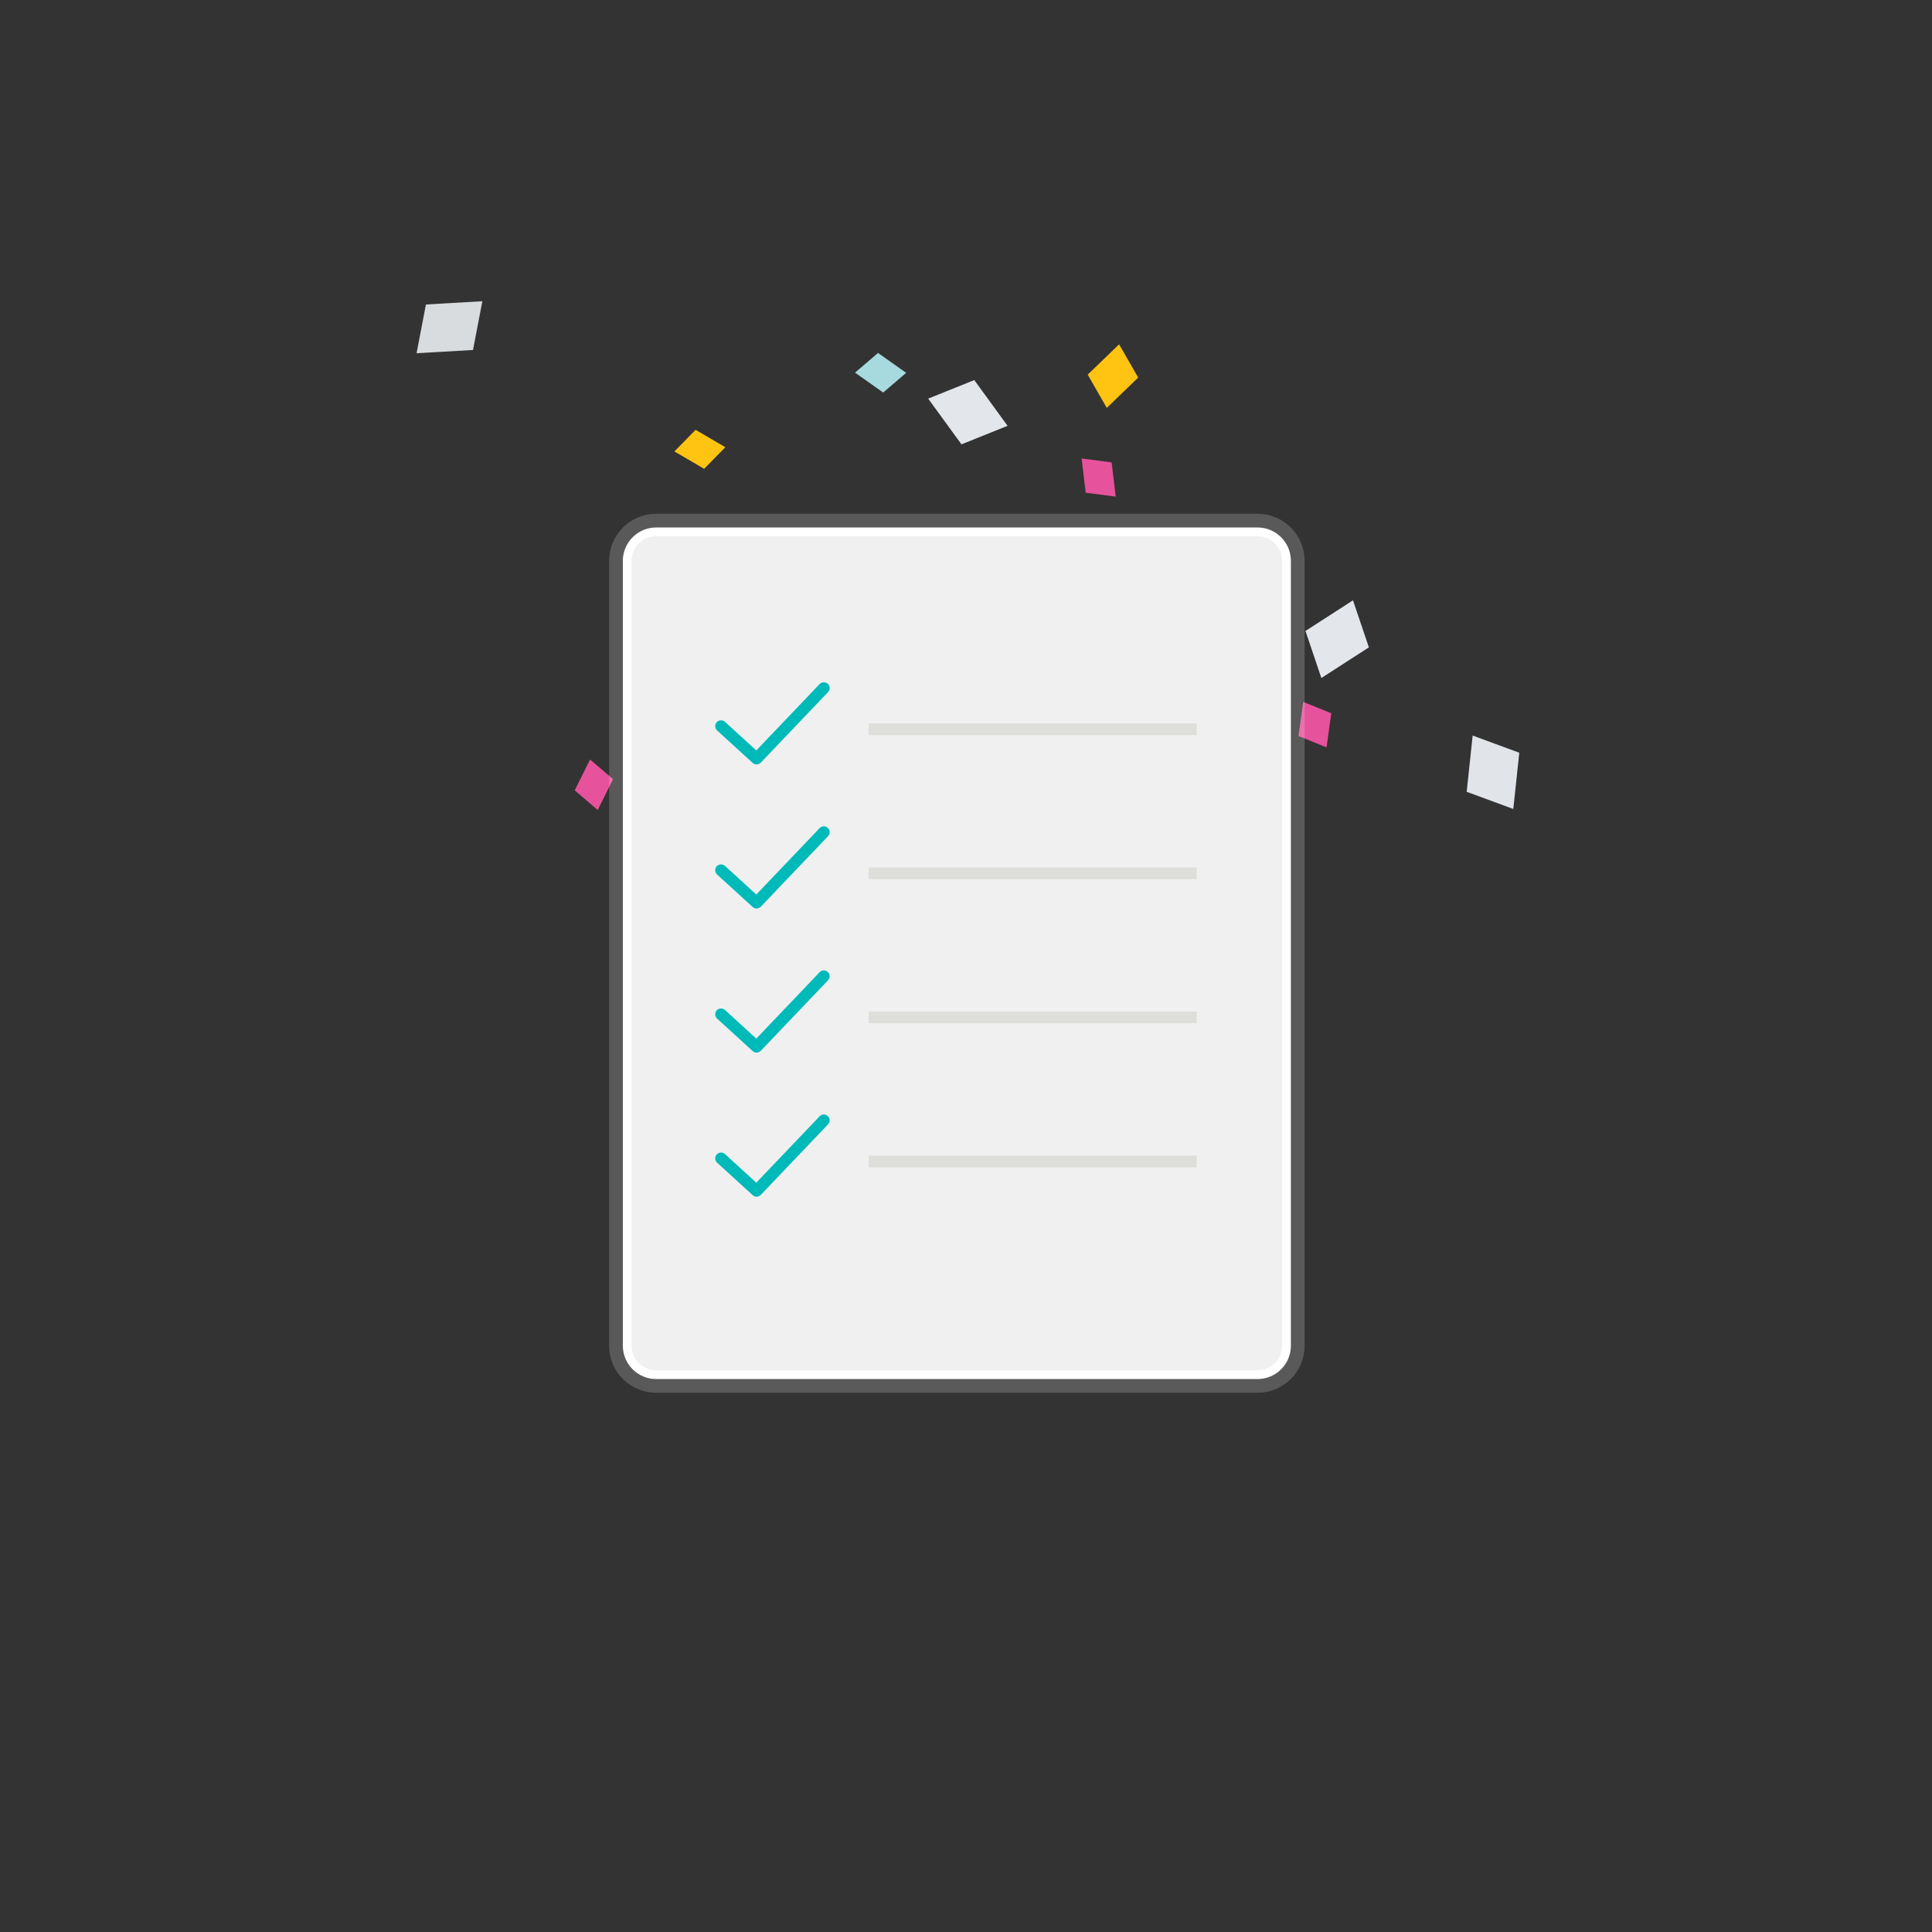 <svg xmlns="http://www.w3.org/2000/svg" xmlns:xlink="http://www.w3.org/1999/xlink" viewBox="0 0 800 800" width="800" height="800" preserveAspectRatio="xMidYMid meet" style="width: 100%; height: 100%; transform: translate3d(0px, 0px, 0px); content-visibility: visible;"><rect x="0" y="0" width="800" height="800" fill="#333333" stroke="none"/><defs><clipPath id="__lottie_element_197"><rect width="800" height="800" x="0" y="0"></rect></clipPath></defs><g clip-path="url(#__lottie_element_197)"><g id="SpcMeSqp8K" transform="matrix(1,0,0,1,46.5,24.5)" opacity="1" style="display: block;"><g id="sDzKjfM60I" opacity="1" transform="matrix(1,0,0,1,312.078,177.185)"><path stroke-linecap="butt" stroke-linejoin="miter" fill-opacity="0" stroke-miterlimit="10" id="eZ9yojmWHi" stroke="rgb(255,195,18)" stroke-opacity="1" stroke-width="4.829" d="M0 0"></path></g></g><g id="GHUjpJVynz" transform="matrix(1,0,0,1,46.5,24.5)" opacity="1" style="display: block;"><g id="jelP81-3QH" opacity="1" transform="matrix(1,0,0,1,312.078,177.185)"><path stroke-linecap="butt" stroke-linejoin="miter" fill-opacity="0" stroke-miterlimit="10" id="v_WCb4U15Y" stroke="rgb(255,195,18)" stroke-opacity="1" stroke-width="4.829" d="M0 0"></path></g></g><g id="6NDpHvz1XZ" transform="matrix(1,0,0,1,46.5,24.5)" opacity="1" style="display: block;"><g id="0EaBl-c0yx" opacity="1" transform="matrix(1,0,0,1,312.078,177.185)"><path stroke-linecap="butt" stroke-linejoin="miter" fill-opacity="0" stroke-miterlimit="10" id="WhxsG2Oy9V" stroke="rgb(231,82,156)" stroke-opacity="1" stroke-width="4.829" d="M0 0"></path></g></g><g id="PVmMCw5Plx" transform="matrix(1,0,0,1,46.5,24.5)" opacity="1" style="display: block;"><g id="mHC4gPbl4m" opacity="1" transform="matrix(1,0,0,1,312.078,177.185)"><path stroke-linecap="butt" stroke-linejoin="miter" fill-opacity="0" stroke-miterlimit="10" id="NMAm7eb-xG" stroke="rgb(231,82,156)" stroke-opacity="1" stroke-width="4.829" d="M0 0"></path></g></g><g id="51FQ9YnWqR" transform="matrix(1,0,0,1,46.5,24.5)" opacity="1" style="display: block;"><g id="FInxaOHp6O" opacity="1" transform="matrix(1,0,0,1,312.078,177.185)"><path stroke-linecap="butt" stroke-linejoin="miter" fill-opacity="0" stroke-miterlimit="10" id="Ns8NOeB9SW" stroke="rgb(0,185,185)" stroke-opacity="1" stroke-width="4.829" d="M0 0"></path></g></g><g id="7epu-l6Vzt" transform="matrix(1,0,0,1,46.5,24.5)" opacity="1" style="display: block;"><g id="PSyGxQUQ_j" opacity="1" transform="matrix(1,0,0,1,312.078,177.185)"><path stroke-linecap="butt" stroke-linejoin="miter" fill-opacity="0" stroke-miterlimit="10" id="jb70Rn986B" stroke="rgb(0,185,185)" stroke-opacity="1" stroke-width="4.829" d="M0 0"></path></g></g><g id="B6x904AP5g" transform="matrix(1,0,0,1,46.5,24.5)" opacity="1" style="display: block;"><g id="_-tMIO-1pn" opacity="1" transform="matrix(1,0,0,1,312.078,177.185)"><path stroke-linecap="butt" stroke-linejoin="miter" fill-opacity="0" stroke-miterlimit="10" id="wLqC6VJ-Ni" stroke="rgb(231,82,156)" stroke-opacity="1" stroke-width="4.829" d="M0 0"></path></g></g><g id="n-p_logx5U" transform="matrix(1,0,0,1,46.5,24.5)" opacity="1" style="display: block;"><g id="5b5Jo4gvD5" opacity="1" transform="matrix(1,0,0,1,312.078,177.185)"><path stroke-linecap="butt" stroke-linejoin="miter" fill-opacity="0" stroke-miterlimit="10" id="60pv95sLUk" stroke="rgb(171,222,222)" stroke-opacity="1" stroke-width="4.829" d="M0 0"></path></g></g><g id="aDJ2mUIE6k" transform="matrix(1,0,0,1,182.153,96.834)" opacity="1" style="display: block;"><g id="fLKYvjeuWJ" opacity="0.934" transform="matrix(0.085,-0.996,0.996,0.085,3.96,38.665)"><path fill-rule="evenodd" id="CvPCX4gMNL" fill="rgb(227,231,235)" fill-opacity="1" d=" M11.889,12.66 C11.889,12.66 -8.562,10.516 -8.562,10.516 C-8.562,10.516 -11.889,-12.66 -11.889,-12.66 C-11.889,-12.66 8.562,-10.515 8.562,-10.515 C8.562,-10.515 11.889,12.66 11.889,12.66z"></path></g><g id="7DalUJuN9r" opacity="1" transform="matrix(0.884,-0.468,0.468,0.884,218.623,73.856)"><path fill-rule="evenodd" id="kXez5oGukf" fill="rgb(227,231,235)" fill-opacity="1" d=" M11.889,12.659 C11.889,12.659 -8.563,10.515 -8.563,10.515 C-8.563,10.515 -11.889,-12.659 -11.889,-12.659 C-11.889,-12.659 8.562,-10.516 8.562,-10.516 C8.562,-10.516 11.889,12.659 11.889,12.659z"></path></g><g id="a9LT0rQjHM" opacity="0.99" transform="matrix(-0.595,0.804,-0.804,-0.595,436.059,222.945)"><path fill-rule="evenodd" id="j18eVRCtLN" fill="rgb(227,231,235)" fill-opacity="1" d=" M7.21,-15.799 C7.21,-15.799 12.976,3.938 12.976,3.938 C12.976,3.938 -7.209,15.799 -7.209,15.799 C-7.209,15.799 -12.976,-3.938 -12.976,-3.938 C-12.976,-3.938 7.21,-15.799 7.21,-15.799z"></path></g><g id="gMPji9FRQz" opacity="1" transform="matrix(-0.652,0.758,-0.758,-0.652,371.543,167.832)"><path fill-rule="evenodd" id="buP2H7-PCp" fill="rgb(227,231,235)" fill-opacity="1" d=" M16.462,-5.529 C16.462,-5.529 5.988,12.166 5.988,12.166 C5.988,12.166 -16.462,5.529 -16.462,5.529 C-16.462,5.529 -5.99,-12.166 -5.99,-12.166 C-5.99,-12.166 16.462,-5.529 16.462,-5.529z"></path></g><g id="1YvAwO3cFQ" opacity="1" transform="matrix(0.493,-0.87,0.87,0.493,278.693,58.905)"><path fill-rule="evenodd" id="kmKR_XmdwS" fill="rgb(255,195,18)" fill-opacity="1" d=" M12.714,-4.27 C12.714,-4.27 4.625,9.396 4.625,9.396 C4.625,9.396 -12.714,4.27 -12.714,4.27 C-12.714,4.27 -4.625,-9.396 -4.625,-9.396 C-4.625,-9.396 12.714,-4.27 12.714,-4.27z"></path></g><g id="o16mvozW-w" opacity="1" transform="matrix(-0.529,-0.849,0.849,-0.529,182.489,57.51)"><path fill-rule="evenodd" id="L1R13L5mnw" fill="rgb(166,218,222)" fill-opacity="1" d=" M5.635,-8.958 C5.635,-8.958 7.518,3.43 7.518,3.43 C7.518,3.43 -5.635,8.958 -5.635,8.958 C-5.635,8.958 -7.518,-3.431 -7.518,-3.431 C-7.518,-3.431 5.635,-8.958 5.635,-8.958z"></path></g><g id="Uajetr5RLo" opacity="1" transform="matrix(-0.149,-0.989,0.989,-0.149,362.31,203.225)"><path fill-rule="evenodd" id="FNWwcZMsvQ" fill="rgb(231,82,156)" fill-opacity="1" d=" M10.032,-3.369 C10.032,-3.369 3.649,7.414 3.649,7.414 C3.649,7.414 -10.032,3.37 -10.032,3.37 C-10.032,3.37 -3.65,-7.414 -3.65,-7.414 C-3.65,-7.414 10.032,-3.369 10.032,-3.369z"></path></g><g id="1Svmqxdh7f" opacity="1" transform="matrix(0.297,-0.955,0.955,0.297,272.78,100.911)"><path fill-rule="evenodd" id="nZ0SXov5E8" fill="rgb(231,82,156)" fill-opacity="1" d=" M5.439,-9.079 C5.439,-9.079 7.591,3.266 7.591,3.266 C7.591,3.266 -5.438,9.079 -5.438,9.079 C-5.438,9.079 -7.591,-3.265 -7.591,-3.265 C-7.591,-3.265 5.439,-9.079 5.439,-9.079z"></path></g><g id="U72Ec3YYhj" opacity="1" transform="matrix(-0.971,-0.239,0.239,-0.971,107.649,89.221)"><path fill-rule="evenodd" id="TbblEExJ8S" fill="rgb(255,195,18)" fill-opacity="1" d=" M10.032,-3.369 C10.032,-3.369 3.65,7.414 3.65,7.414 C3.65,7.414 -10.032,3.37 -10.032,3.37 C-10.032,3.37 -3.65,-7.414 -3.65,-7.414 C-3.65,-7.414 10.032,-3.369 10.032,-3.369z"></path></g><g id="G0pH7zpa7o" opacity="1" transform="matrix(-0.999,0.047,-0.047,-0.999,63.766,228.118)"><path fill-rule="evenodd" id="DiQxh_5PpH" fill="rgb(231,82,156)" fill-opacity="1" d=" M1.091,10.526 C1.091,10.526 -8.034,1.938 -8.034,1.938 C-8.034,1.938 -1.091,-10.526 -1.091,-10.526 C-1.091,-10.526 8.034,-1.938 8.034,-1.938 C8.034,-1.938 1.091,10.526 1.091,10.526z"></path></g></g><g id="_qeZ69zsV8" transform="matrix(1,0,0,1,250.01,210.018)" opacity="1" style="display: block;"><g id="UkRWSTyygR" opacity="1" transform="matrix(1,0,0,1,146.209,184.709)"><path stroke-linecap="butt" stroke-linejoin="miter" fill-opacity="0" stroke-miterlimit="10" id="VXXThPLNTH" stroke="rgb(240,240,240)" stroke-opacity="0.2" stroke-width="15" d=" M136.5,-162.5 C136.5,-162.5 136.5,162.5 136.5,162.5 C136.5,169.123 131.123,174.5 124.5,174.5 C124.5,174.5 -124.5,174.5 -124.5,174.5 C-131.123,174.5 -136.5,169.123 -136.5,162.5 C-136.5,162.5 -136.5,-162.5 -136.5,-162.5 C-136.5,-169.123 -131.123,-174.5 -124.5,-174.5 C-124.5,-174.5 124.5,-174.5 124.5,-174.5 C131.123,-174.5 136.5,-169.123 136.5,-162.5z"></path><path fill-rule="evenodd" id="vzFKuIaHdc" fill="rgb(240,240,240)" fill-opacity="1" d=" M136.5,-162.5 C136.5,-162.5 136.5,162.5 136.5,162.5 C136.5,169.123 131.123,174.5 124.5,174.5 C124.5,174.5 -124.5,174.5 -124.5,174.5 C-131.123,174.5 -136.5,169.123 -136.5,162.5 C-136.5,162.5 -136.5,-162.5 -136.5,-162.5 C-136.5,-169.123 -131.123,-174.5 -124.5,-174.5 C-124.5,-174.5 124.5,-174.5 124.5,-174.5 C131.123,-174.5 136.5,-169.123 136.5,-162.5z"></path><path stroke-linecap="butt" stroke-linejoin="miter" fill-opacity="0" stroke-miterlimit="10" id="5kiLNMhdCs" stroke="rgb(255,255,255)" stroke-opacity="1" stroke-width="3.622" d=" M136.5,-162.5 C136.5,-162.5 136.5,162.5 136.5,162.5 C136.5,169.123 131.123,174.5 124.5,174.5 C124.5,174.5 -124.5,174.5 -124.5,174.5 C-131.123,174.5 -136.5,169.123 -136.5,162.5 C-136.5,162.5 -136.5,-162.5 -136.5,-162.5 C-136.5,-169.123 -131.123,-174.5 -124.5,-174.5 C-124.5,-174.5 124.5,-174.5 124.5,-174.5 C131.123,-174.5 136.5,-169.123 136.5,-162.5z"></path></g><g id="rfDkXlWjLL" opacity="1" transform="matrix(1,0,0,1,69.843,268.481)"><path stroke-linecap="round" stroke-linejoin="round" fill-opacity="0" id="o-iXYamaZc" stroke="rgb(0,185,185)" stroke-opacity="1" stroke-width="4.829" d=" M-21.279,1.169 C-21.279,1.169 -6.565,14.6 -6.565,14.6 C-6.565,14.6 21.279,-14.6 21.279,-14.6"></path></g><g id="9CRQ7Ux6BD" opacity="1" transform="matrix(1,0,0,1,0,0)"><path stroke-linecap="butt" stroke-linejoin="miter" fill-opacity="0" stroke-miterlimit="10" id="iviqVLGp1k" stroke="rgb(222,222,218)" stroke-opacity="1" stroke-width="4.829" d=" M109.683,270.933 C109.683,270.933 245.502,270.933 245.502,270.933"></path></g><g id="aKhSPfWvAt" opacity="1" transform="matrix(1,0,0,1,69.843,208.821)"><path stroke-linecap="round" stroke-linejoin="round" fill-opacity="0" id="Ejz6x020_f" stroke="rgb(0,185,185)" stroke-opacity="1" stroke-width="4.829" d=" M-21.279,1.169 C-21.279,1.169 -6.565,14.6 -6.565,14.6 C-6.565,14.6 21.279,-14.6 21.279,-14.6"></path></g><g id="XbUmCWFyt2" opacity="1" transform="matrix(1,0,0,1,0,0)"><path stroke-linecap="butt" stroke-linejoin="miter" fill-opacity="0" stroke-miterlimit="10" id="R7P3rafHVh" stroke="rgb(222,222,218)" stroke-opacity="1" stroke-width="4.829" d=" M109.683,211.273 C109.683,211.273 245.502,211.273 245.502,211.273"></path></g><g id="pYR1O2YtZg" opacity="1" transform="matrix(1,0,0,1,69.843,149.161)"><path stroke-linecap="round" stroke-linejoin="round" fill-opacity="0" id="5dZ2H8CWMq" stroke="rgb(0,185,185)" stroke-opacity="1" stroke-width="4.829" d=" M-21.279,1.169 C-21.279,1.169 -6.565,14.6 -6.565,14.6 C-6.565,14.6 21.279,-14.6 21.279,-14.6"></path></g><g id="VOLdzrT7dr" opacity="1" transform="matrix(1,0,0,1,0,0)"><path stroke-linecap="butt" stroke-linejoin="miter" fill-opacity="0" stroke-miterlimit="10" id="dBrE2yRqbd" stroke="rgb(222,222,218)" stroke-opacity="1" stroke-width="4.829" d=" M109.683,151.614 C109.683,151.614 245.502,151.614 245.502,151.614"></path></g><g id="rQHUwPQ8Oz" opacity="1" transform="matrix(1,0,0,1,69.843,89.502)"><path stroke-linecap="round" stroke-linejoin="round" fill-opacity="0" id="nIJpwYedGL" stroke="rgb(0,185,185)" stroke-opacity="1" stroke-width="4.829" d=" M-21.279,1.169 C-21.279,1.169 -6.565,14.6 -6.565,14.6 C-6.565,14.6 21.279,-14.6 21.279,-14.6"></path></g><g id="4_Firfp6vV" opacity="1" transform="matrix(1,0,0,1,0,0)"><path stroke-linecap="butt" stroke-linejoin="miter" fill-opacity="0" stroke-miterlimit="10" id="ugLn_noJsn" stroke="rgb(222,222,218)" stroke-opacity="1" stroke-width="4.829" d=" M109.683,91.954 C109.683,91.954 245.502,91.954 245.502,91.954"></path></g></g></g></svg>